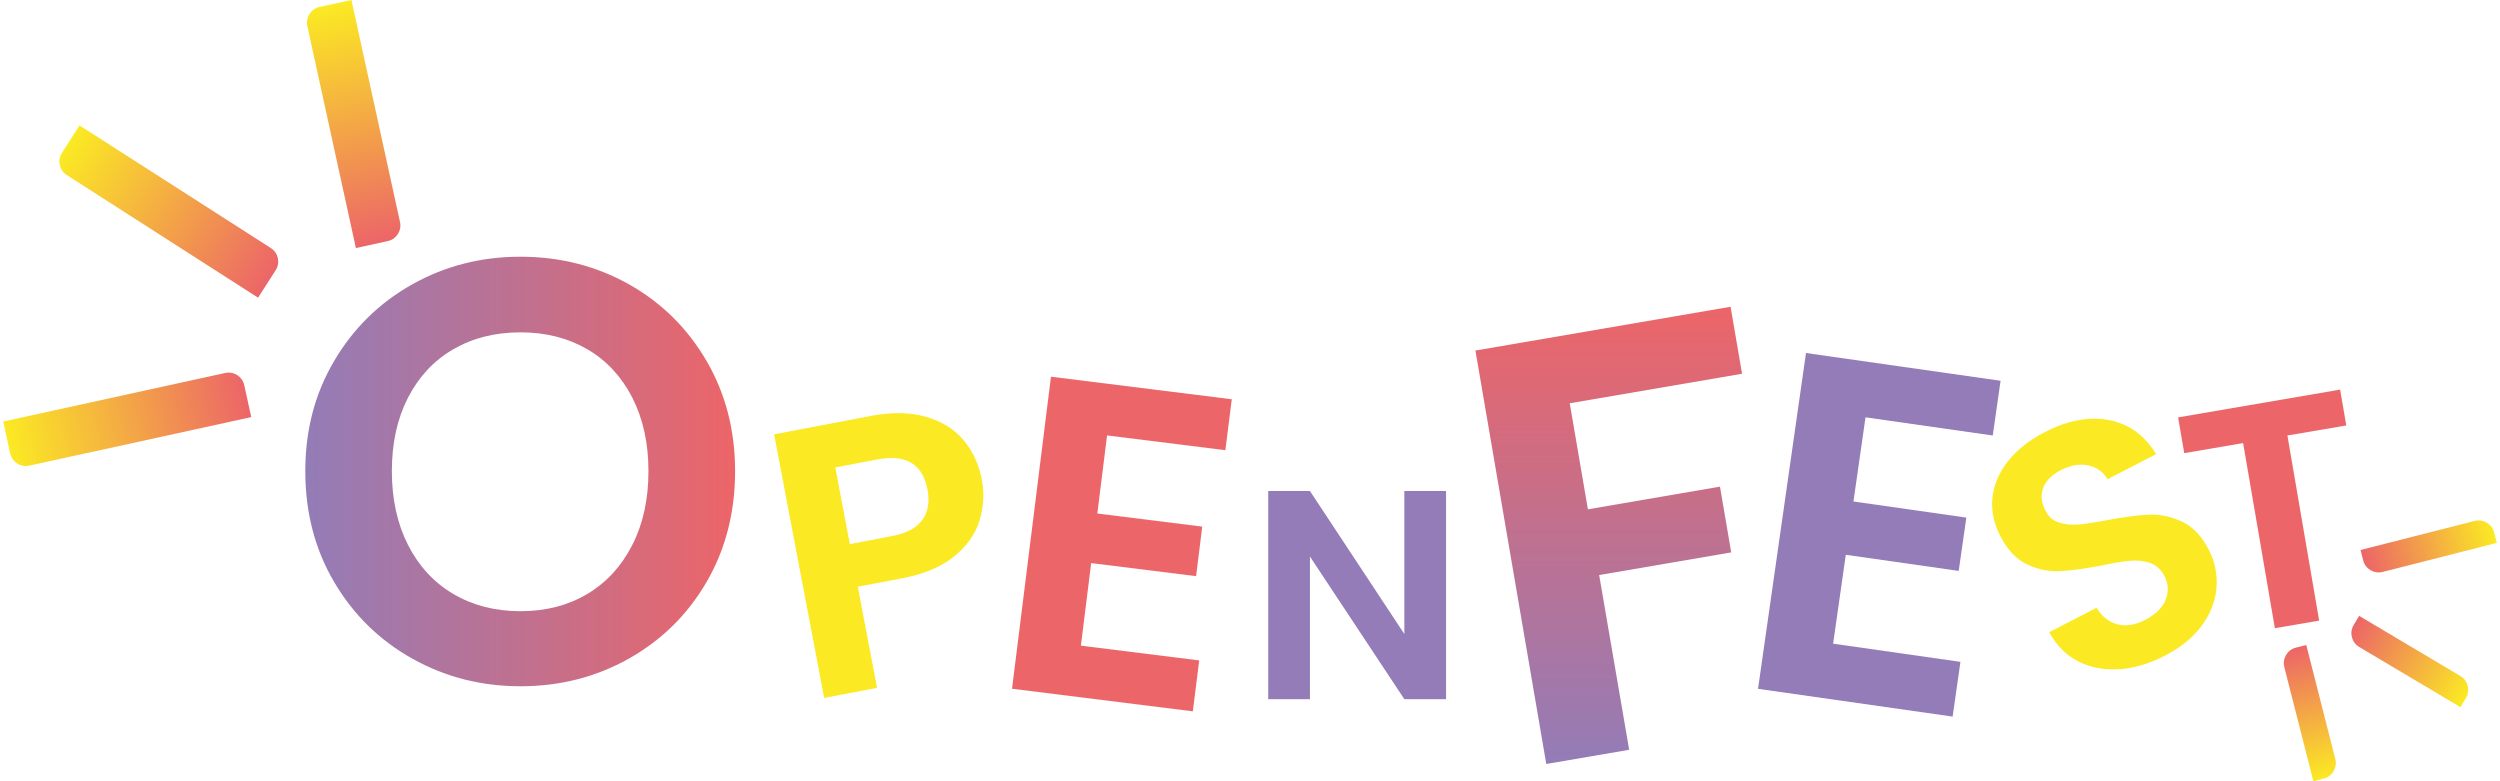 <svg width="160" height="50" viewBox="0 0 160 50" fill="none" xmlns="http://www.w3.org/2000/svg">
<path d="M26.387 42.154C24.283 40.975 22.618 39.341 21.387 37.252C20.157 35.164 19.539 32.8 19.539 30.155C19.539 27.51 20.157 25.186 21.387 23.098C22.618 21.009 24.283 19.375 26.387 18.196C28.49 17.016 30.798 16.429 33.311 16.429C35.823 16.429 38.162 17.021 40.255 18.196C42.344 19.375 43.998 21.009 45.218 23.098C46.434 25.186 47.046 27.54 47.046 30.155C47.046 32.769 46.439 35.159 45.218 37.252C43.998 39.341 42.339 40.975 40.24 42.154C38.136 43.334 35.828 43.921 33.316 43.921C30.803 43.921 28.495 43.334 26.392 42.154H26.387ZM37.579 38.018C38.81 37.288 39.77 36.242 40.465 34.883C41.159 33.525 41.501 31.947 41.501 30.155C41.501 28.363 41.154 26.79 40.465 25.442C39.77 24.094 38.81 23.062 37.579 22.347C36.349 21.633 34.924 21.27 33.311 21.27C31.697 21.27 30.267 21.627 29.021 22.347C27.775 23.067 26.81 24.099 26.116 25.442C25.422 26.79 25.079 28.357 25.079 30.155C25.079 31.952 25.427 33.525 26.116 34.883C26.81 36.242 27.775 37.288 29.021 38.018C30.262 38.749 31.692 39.116 33.311 39.116C34.929 39.116 36.349 38.749 37.579 38.018Z" fill="url(#paint0_linear_646_1112)"/>
<path d="M62.682 33.346C62.407 34.214 61.855 34.98 61.038 35.634C60.221 36.288 59.118 36.747 57.729 37.013L54.9 37.549L56.131 44.023L52.746 44.667L49.544 27.796L55.753 26.616C57.06 26.371 58.214 26.381 59.215 26.662C60.221 26.938 61.028 27.428 61.636 28.133C62.243 28.837 62.642 29.685 62.836 30.686C63.009 31.59 62.953 32.473 62.677 33.346H62.682ZM59.026 33.275C59.394 32.764 59.506 32.121 59.363 31.345C59.052 29.7 57.98 29.052 56.141 29.404L53.46 29.915L54.39 34.822L57.071 34.311C58.005 34.133 58.659 33.791 59.026 33.275Z" fill="#FBEA23"/>
<path d="M70.852 27.867L70.229 32.866L76.943 33.703L76.55 36.874L69.835 36.037L69.177 41.322L76.749 42.267L76.341 45.525L64.77 44.079L67.262 24.109L78.833 25.554L78.424 28.812L70.852 27.867Z" fill="#EC6568"/>
<path d="M92.548 44.748H89.878L83.837 35.618V44.748H81.166V31.426H83.837L89.878 40.577V31.426H92.548V44.748Z" fill="#937CB7"/>
<path d="M110.757 19.636L111.492 23.92L100.463 25.809L101.627 32.596L110.078 31.145L110.798 35.353L102.347 36.803L104.267 47.986L98.962 48.895L94.427 22.434L110.767 19.631L110.757 19.636Z" fill="url(#paint1_linear_646_1112)"/>
<path d="M119.392 26.713L118.621 32.095L125.846 33.127L125.356 36.538L118.131 35.506L117.319 41.195L125.468 42.359L124.968 45.862L112.514 44.085L115.583 22.593L128.037 24.369L127.536 27.872L119.387 26.708L119.392 26.713Z" fill="#937CB7"/>
<path d="M135.635 42.823C134.675 42.895 133.801 42.731 133.015 42.333C132.229 41.935 131.611 41.312 131.151 40.459L134.179 38.897C134.516 39.453 134.961 39.806 135.502 39.954C136.048 40.097 136.641 40.005 137.289 39.673C137.938 39.341 138.387 38.907 138.596 38.396C138.811 37.886 138.785 37.375 138.52 36.864C138.305 36.446 137.999 36.17 137.606 36.032C137.212 35.894 136.783 35.848 136.319 35.889C135.854 35.935 135.236 36.032 134.47 36.196C133.413 36.4 132.535 36.517 131.825 36.553C131.116 36.589 130.421 36.441 129.737 36.124C129.053 35.802 128.481 35.2 128.021 34.311C127.592 33.479 127.424 32.642 127.521 31.809C127.618 30.977 127.96 30.196 128.542 29.481C129.124 28.761 129.9 28.153 130.87 27.653C132.326 26.902 133.689 26.647 134.961 26.882C136.232 27.117 137.243 27.847 137.994 29.062L134.884 30.671C134.608 30.201 134.195 29.905 133.648 29.787C133.102 29.67 132.51 29.772 131.876 30.099C131.325 30.385 130.957 30.752 130.773 31.207C130.59 31.661 130.636 32.157 130.916 32.693C131.11 33.071 131.396 33.321 131.774 33.438C132.152 33.561 132.566 33.602 133.015 33.566C133.464 33.53 134.077 33.438 134.858 33.29C135.91 33.086 136.799 32.968 137.519 32.938C138.239 32.907 138.943 33.055 139.638 33.377C140.332 33.699 140.909 34.301 141.359 35.174C141.747 35.93 141.915 36.727 141.859 37.574C141.803 38.422 141.497 39.234 140.94 40.005C140.383 40.776 139.587 41.434 138.55 41.966C137.57 42.471 136.595 42.762 135.635 42.834V42.823Z" fill="#FBEA23"/>
<path d="M149.769 24.941L150.162 27.229L146.394 27.872L148.426 39.719L145.592 40.204L143.56 28.357L139.792 29.001L139.398 26.713L149.764 24.936L149.769 24.941Z" fill="#EC6568"/>
<path d="M148.056 50L146.195 42.691C146.057 42.147 146.389 41.588 146.933 41.45L147.601 41.279L149.462 48.588C149.6 49.133 149.268 49.691 148.724 49.83L148.056 50Z" fill="url(#paint2_linear_646_1112)"/>
<path d="M157.472 45.26L150.989 41.407C150.506 41.12 150.345 40.49 150.632 40.007L150.984 39.414L157.468 43.267C157.951 43.554 158.111 44.184 157.824 44.667L157.472 45.26Z" fill="url(#paint3_linear_646_1112)"/>
<path d="M159.795 34.745L152.486 36.605C151.942 36.743 151.383 36.411 151.245 35.867L151.075 35.199L158.384 33.339C158.928 33.2 159.487 33.532 159.625 34.077L159.795 34.745Z" fill="url(#paint4_linear_646_1112)"/>
<path d="M22.492 0L25.601 14.212C25.721 14.76 25.37 15.307 24.822 15.428L22.777 15.875L19.668 1.663C19.547 1.115 19.898 0.567 20.447 0.447L22.492 0Z" fill="url(#paint5_linear_646_1112)"/>
<path d="M5.089 8.027L17.337 15.878C17.81 16.181 17.949 16.816 17.646 17.288L16.516 19.051L4.268 11.2C3.795 10.897 3.656 10.262 3.96 9.789L5.089 8.027Z" fill="url(#paint6_linear_646_1112)"/>
<path d="M0.205 26.978L14.416 23.869C14.965 23.749 15.512 24.1 15.632 24.648L16.079 26.694L1.868 29.803C1.319 29.923 0.772 29.572 0.652 29.023L0.205 26.978Z" fill="url(#paint7_linear_646_1112)"/>
<defs>
<linearGradient id="paint0_linear_646_1112" x1="19.539" y1="30.17" x2="47.041" y2="30.17" gradientUnits="userSpaceOnUse">
<stop stop-color="#937CB7"/>
<stop offset="1" stop-color="#EC6568"/>
</linearGradient>
<linearGradient id="paint1_linear_646_1112" x1="102.955" y1="48.9" x2="102.955" y2="19.636" gradientUnits="userSpaceOnUse">
<stop stop-color="#937CB7"/>
<stop offset="1" stop-color="#EC6568"/>
</linearGradient>
<linearGradient id="paint2_linear_646_1112" x1="148.888" y1="49.793" x2="146.776" y2="41.495" gradientUnits="userSpaceOnUse">
<stop stop-color="#FBEA23"/>
<stop offset="1" stop-color="#EC6568"/>
</linearGradient>
<linearGradient id="paint3_linear_646_1112" x1="157.908" y1="44.526" x2="150.546" y2="40.152" gradientUnits="userSpaceOnUse">
<stop stop-color="#FBEA23"/>
<stop offset="1" stop-color="#EC6568"/>
</linearGradient>
<linearGradient id="paint4_linear_646_1112" x1="159.59" y1="33.917" x2="151.291" y2="36.029" gradientUnits="userSpaceOnUse">
<stop stop-color="#FBEA23"/>
<stop offset="1" stop-color="#EC6568"/>
</linearGradient>
<linearGradient id="paint5_linear_646_1112" x1="20.966" y1="0.334" x2="24.293" y2="15.543" gradientUnits="userSpaceOnUse">
<stop stop-color="#FBEA23"/>
<stop offset="1" stop-color="#EC6568"/>
</linearGradient>
<linearGradient id="paint6_linear_646_1112" x1="4.249" y1="9.338" x2="17.356" y2="17.74" gradientUnits="userSpaceOnUse">
<stop stop-color="#FBEA23"/>
<stop offset="1" stop-color="#EC6568"/>
</linearGradient>
<linearGradient id="paint7_linear_646_1112" x1="0.537" y1="28.5" x2="15.752" y2="25.171" gradientUnits="userSpaceOnUse">
<stop stop-color="#FBEA23"/>
<stop offset="1" stop-color="#EC6568"/>
</linearGradient>
</defs>
</svg>

